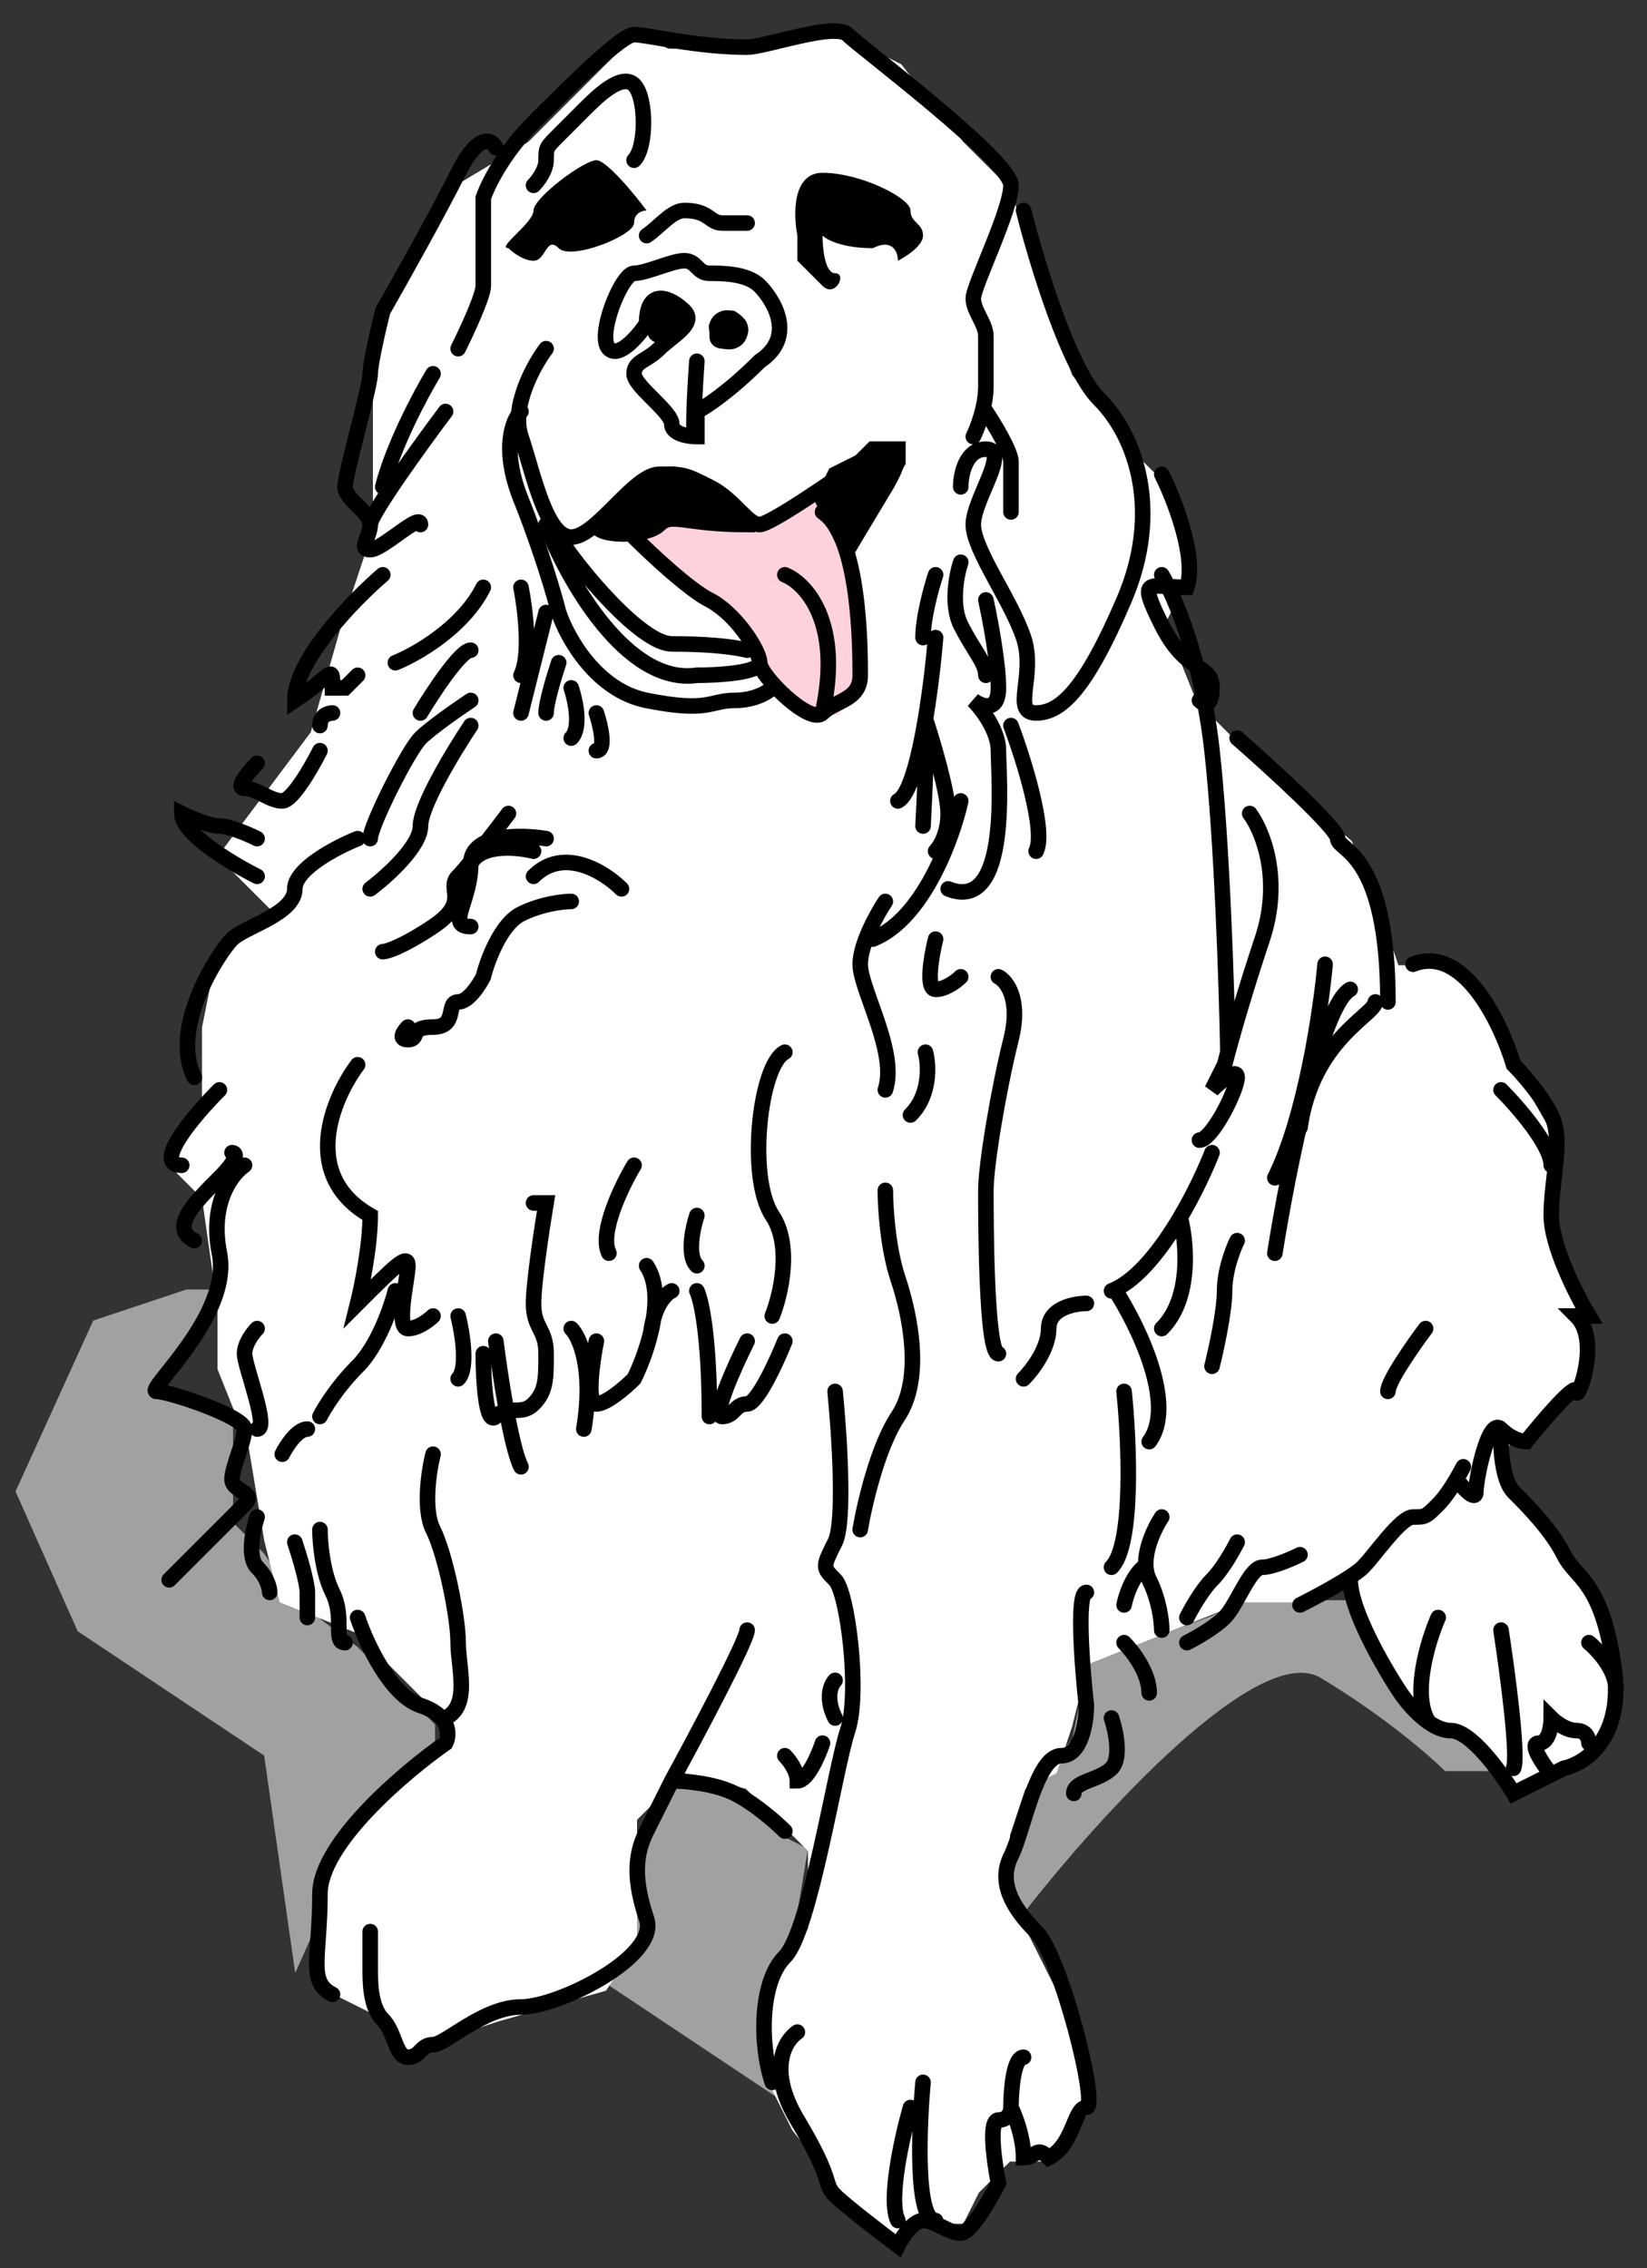 <svg width="53" height="73" viewBox="0 0 53 73" fill="none" xmlns="http://www.w3.org/2000/svg">
<rect x="0" y="0" width="53" height="73" fill="#333333" stroke="none"/>
<path d="M19 63.5L25 67.5L24.5 64L25.5 62.5L26 59.5L25 59L24.5 58L23 57.5L21.5 57L20.5 60V62L19 63.5Z" fill="#A1A1A1"/>
<path d="M42.5 54C40.5 52.8 35.333 58.5 33 61.5L32.5 61V60L33 58L34 56.5L34.5 56L35 53.5L39 52L40 51.5H42H43.5L44.5 53.5L45.5 55L47 56L48 57H46.5C46 56.5 44.5 55.2 42.5 54Z" fill="#A1A1A1"/>
<path d="M8.5 56.5L9.5 63.5L11.5 59L14 56.5V55.5L11.5 53L9.5 51.5L8.5 50L7.5 49V48V45.5L5 44.5L7 41.5H6L3 42.5L0.5 48L2.5 52.5L8.5 56.5Z" fill="#A1A1A1"/>
<path d="M17 4.567L20.5 1.067L21.5 1.567H24L25.5 1.067H27L29 2.067L31 4.567L32.5 6.067L33.5 9.067L34.5 12.067L36.5 14.567L37.5 15.567L38.5 18.067L37.5 20.067L38.5 22.567L40 24.067L43.5 27.067L44.5 29.567L45 31.067H47L48 33.067L50 36.567V39.067L51 42.067V44.067L50 45.567L48.5 46.567V48.067L50 49.567L51.5 51.567L52 53.067V55.567L50 57.067L48.5 57.567L48 57.067L47.5 56.067L45.5 55.067L44 53.067L43.5 50.567L42 51.567H40L35 53.567L34.5 55.567L34 57.067L33 57.567L32.5 59.067V61.067L33 62.067L34 64.067L35 66.567V68.067L34.5 68.567L34 69.567H32.5L31.5 70.567L31 71.567H29V72.067L28 71.567L27.5 71.067L25.5 68.567L24.5 66.567V64.567L26 62.067V59.567L25 58.567L24 57.567L22 57.067L21.5 57.567L20.5 58.567V61.067V62.567L19.5 64.067L16 65.067L13 66.067L12.5 65.067L10.5 64.067L10 63.067L10.5 59.567L14.5 55.567L14 55.067L11.5 52.567L9 51.567L8.5 49.567L8 46.567L7 44.067V42.067L6.5 38.567L5.5 37.567L6.5 35.567V33.067L7 30.567L9 29.567L7 27.567L10 23.567L11 20.067L12 17.067V15.067V11.067L14.5 6.067L17 4.567Z" fill="white"/>
<path d="M21.5 16.5L20.5 17.5L22 19L24 20.5L24.5 21.5L26 23H27L27.5 22V20.5L27 17L26.5 16L24.5 17L24 16.5H21.5Z" fill="#FDD2DC"/>
<path d="M14.743 11.221C15.013 10.682 15.552 9.523 15.552 9.2C15.552 8.876 15.552 7.178 15.552 6.369C15.687 5.965 16.199 4.914 17.169 3.943C18.382 2.73 19.999 1.113 20.404 1.113C20.808 1.113 22.425 1.518 24.043 1.518C24.614 1.518 26.873 0.709 27.277 1.113C27.681 1.518 32.533 5.156 32.533 5.965C32.533 6.774 31.32 9.2 31.32 9.604C31.32 10.008 31.725 10.412 31.725 10.817C31.725 11.221 31.725 11.626 31.725 12.434C31.725 13.081 31.455 13.782 31.32 14.051M32.938 6.774C33.342 8.391 34.393 11.868 35.364 12.838C36.577 14.051 37.385 16.477 36.172 19.308C34.959 22.138 34.151 22.946 33.342 22.946C32.533 22.946 33.342 21.733 32.938 20.52C32.533 19.308 31.32 17.69 31.32 16.882C31.32 16.073 32.533 14.456 31.725 14.456C31.078 14.456 30.916 15.264 30.916 15.669" stroke="black" stroke-width="0.5" stroke-linecap="round"/>
<path d="M31.725 13.243C31.994 13.647 32.533 14.537 32.533 14.86C32.533 15.184 32.533 16.073 32.533 16.477" stroke="black" stroke-width="0.5" stroke-linecap="round"/>
<path d="M15.956 4.752C15.822 4.482 15.39 4.267 14.743 5.561C14.096 6.854 12.857 9.065 12.317 10.008C12.183 10.547 11.913 11.706 11.913 12.03C11.913 12.434 11.104 15.264 11.104 15.669C11.104 16.073 11.913 16.477 11.913 16.882C11.913 17.286 11.509 17.69 11.913 17.69C12.317 17.69 13.53 16.477 13.53 16.882" stroke="black" stroke-width="0.5" stroke-linecap="round"/>
<path d="M14.339 13.243C13.53 14.321 11.913 16.558 11.913 16.882" stroke="black" stroke-width="0.5" stroke-linecap="round"/>
<path d="M13.935 12.03C13.53 12.704 12.641 14.375 12.317 15.669" stroke="black" stroke-width="0.5" stroke-linecap="round"/>
<path d="M20.808 7.582C21.212 7.313 21.617 6.774 22.021 6.774C22.83 6.774 22.83 7.178 23.234 7.178C23.557 7.178 23.908 7.178 24.043 7.178" stroke="black" stroke-width="0.5" stroke-linecap="round"/>
<path d="M17.169 5.965C17.304 5.83 17.573 5.48 17.573 5.156C17.573 4.752 17.573 4.752 17.978 4.348C18.382 3.943 18.382 3.943 18.787 3.539C19.191 3.135 19.999 2.326 20.404 2.73C20.808 3.135 20.808 4.752 20.404 5.156" stroke="black" stroke-width="0.5" stroke-linecap="round"/>
<path d="M17.573 11.221C17.169 11.76 16.441 13.081 16.765 14.051C17.169 15.264 17.573 17.286 18.382 17.286C19.191 17.286 20.404 15.264 21.212 15.264C22.021 15.264 22.021 15.264 22.83 15.669C23.638 16.073 24.043 16.882 24.447 16.882C24.77 16.882 26.738 15.534 27.681 14.86C28.355 14.456 29.46 14.051 28.49 15.669L27.277 17.69" stroke="black" stroke-width="0.5" stroke-linecap="round"/>
<path d="M16.765 13.243C16.495 13.512 16.118 14.456 16.765 16.073C17.412 17.69 17.843 19.173 17.978 19.712C18.247 20.52 19.191 22.219 20.808 22.542C22.83 22.946 22.83 22.542 23.638 22.542C24.285 22.542 24.716 22.273 24.851 22.138" stroke="black" stroke-width="0.5" stroke-linecap="round"/>
<path d="M21.617 15.264C20.97 15.264 19.73 16.343 19.191 16.882C19.191 17.286 20.808 17.286 21.212 16.882C21.617 16.477 22.021 16.882 24.043 16.882C24.043 16.477 22.425 15.264 21.617 15.264Z" fill="black" stroke="black" stroke-width="0.5" stroke-linecap="round"/>
<path d="M27.277 17.69L26.468 16.073L26.873 15.264L27.681 14.86L28.086 14.456H28.894V14.86L27.277 17.69Z" fill="black" stroke="black" stroke-width="0.5"/>
<path d="M20.404 17.286C20.943 17.825 22.183 18.984 22.83 19.308C23.638 19.712 24.447 20.925 24.447 21.329M24.447 21.329C24.447 21.733 26.064 23.351 26.468 22.946M24.447 21.329C24.447 21.653 23.099 21.733 22.425 21.733C20.161 22.057 18.247 18.634 17.573 16.882M26.468 22.946C26.873 22.542 27.681 22.542 27.681 21.733C27.681 20.925 27.681 17.286 26.468 16.477M26.468 22.946C27.115 20.035 25.929 18.768 25.256 18.499M17.978 17.286C18.652 18.364 20.646 20.723 21.617 20.723C22.587 20.723 23.503 20.79 24.043 20.925" stroke="black" stroke-width="0.5" stroke-linecap="round"/>
<path d="M12.317 18.499C11.374 19.308 9.487 21.248 9.487 22.542C10.7 21.733 10.7 21.329 10.7 22.138C11.024 22.138 11.104 22.138 11.104 22.138L11.509 21.733M10.7 22.946C10.565 22.946 10.296 23.027 10.296 23.351" stroke="black" stroke-width="0.5" stroke-linecap="round"/>
<path d="M10.296 24.159C10.026 24.698 9.406 25.777 9.083 25.777C8.679 25.777 8.274 25.372 7.87 25.372C7.546 25.372 8.005 24.833 8.274 24.564" stroke="black" stroke-width="0.5" stroke-linecap="round"/>
<path d="M12.722 21.329C13.396 21.06 14.905 20.197 15.552 18.903M13.53 22.946C13.935 22.273 14.824 20.925 15.148 20.925M16.765 18.903C16.9 19.577 17.088 21.087 16.765 21.733M17.573 19.712L16.765 22.946M17.978 21.329C17.843 21.733 17.573 22.623 17.573 22.946M18.382 22.138C18.517 22.542 18.706 23.432 18.382 23.755M19.191 22.946C19.326 23.351 19.514 24.159 19.191 24.159M15.148 22.542C14.743 22.812 13.854 23.432 13.53 23.755C13.126 24.159 11.913 26.585 11.913 26.99M15.148 23.351C14.608 24.159 13.53 25.938 13.53 26.585C13.53 27.232 12.452 28.203 11.913 28.607M11.509 26.99C10.835 27.259 9.487 27.96 9.487 28.607C9.487 29.416 7.87 29.82 7.466 30.224C7.061 30.628 5.444 33.054 6.253 34.672M8.274 28.203C7.466 27.798 5.848 26.828 5.848 26.181C6.118 26.316 6.738 26.585 7.061 26.585C7.385 26.585 8.005 26.855 8.274 26.99M7.061 35.076C6.253 35.885 4.878 37.502 5.848 37.502M11.509 34.267C10.7 35.346 9.649 37.825 11.913 39.119C11.913 40.09 11.643 41.41 11.509 41.949C12.722 40.736 13.126 40.332 13.126 40.736C13.126 41.141 12.722 42.758 13.126 42.758C13.45 42.758 13.8 42.488 13.935 42.354M12.722 41.545C12.587 42.084 12.156 43.324 11.509 43.971C10.862 44.618 10.431 45.319 10.296 45.588M9.083 46.801C9.218 46.532 9.568 45.992 9.891 45.992M14.743 42.354C14.878 42.893 15.067 44.052 14.743 44.375M15.552 43.567C15.552 44.375 15.633 45.912 15.956 45.588C16.361 45.184 16.765 45.588 17.169 45.184C17.573 44.78 17.573 44.375 17.573 43.567C17.573 42.758 17.169 42.758 17.169 41.949C17.169 41.302 17.439 39.523 17.573 38.715H17.169M15.956 43.162C16.091 44.24 16.441 46.559 16.765 47.206M18.382 42.758C18.652 43.028 19.11 44.052 18.787 45.992M19.191 43.162C19.056 43.836 18.867 45.184 19.191 45.184C19.514 45.184 20.134 44.645 20.404 44.375C20.581 44.021 20.804 43.466 20.945 42.872M20.808 40.736C21.172 41.282 21.127 42.109 20.945 42.872M21.617 41.545C21.439 41.621 21.055 41.992 20.945 42.872M20.404 37.502C19.999 38.176 19.272 39.685 19.595 40.332M22.425 39.119C22.291 39.523 22.102 40.413 22.425 40.736M22.425 41.545C22.56 41.815 22.83 43.001 22.83 45.588M24.043 43.162C23.638 43.971 22.91 45.588 23.234 45.588C23.638 45.588 23.638 45.184 24.043 45.184C24.366 45.184 24.986 43.836 25.256 43.162M24.851 42.354C25.121 41.68 25.498 40.09 24.851 39.119C24.043 37.906 24.447 34.267 25.256 33.863M7.466 37.097C7.6 37.097 7.708 37.259 7.061 37.906C6.253 38.715 5.444 39.523 6.253 39.928M7.87 37.502C7.466 37.771 6.738 38.715 7.061 40.332C7.466 42.354 4.635 44.78 5.04 44.78C5.444 44.78 7.87 45.588 7.87 45.992C7.87 46.397 7.466 47.206 7.466 47.61C7.466 48.014 8.274 48.014 7.87 48.418C7.546 48.742 6.118 50.17 5.444 50.844M17.573 26.99C16.765 26.855 15.148 26.828 15.148 27.798M15.148 27.798C15.148 29.011 14.339 29.82 15.148 29.82M15.148 27.798C15.471 27.151 16.63 27.259 17.169 27.394M16.361 26.181C15.956 26.72 15.067 27.879 14.743 28.203C14.339 28.607 15.148 29.011 13.935 29.82C12.964 30.467 12.452 30.628 12.317 30.628M19.999 28.607C19.46 28.068 18.14 27.232 17.169 28.203M13.126 33.054C12.991 33.189 12.803 33.459 13.126 33.459C13.53 33.459 13.126 33.054 13.935 33.054C14.743 33.054 14.339 32.246 14.743 32.246C15.067 32.246 15.417 31.707 15.552 31.437C15.687 30.898 16.118 29.739 16.765 29.416C17.412 29.092 18.113 29.011 18.382 29.011M28.894 25.777C29.267 25.591 29.567 24.415 29.781 23.142M30.107 18.499C29.973 18.903 29.703 19.874 29.703 20.52M30.107 20.52C30.05 21.208 29.939 22.201 29.781 23.142M29.703 26.585C29.755 25.637 29.844 23.622 29.781 23.142M29.781 23.142C30.025 23.885 30.512 25.534 30.512 26.181C30.512 26.828 30.242 27.259 30.107 27.394M30.916 18.095C30.781 18.499 30.593 19.469 30.916 20.116C31.32 20.925 31.725 21.329 31.725 21.733M31.725 19.308C31.859 19.916 32.129 21.334 32.129 22.138C32.129 22.941 31.59 22.742 31.32 22.542C31.59 22.812 32.129 23.512 32.129 24.159C32.129 24.968 32.533 29.416 30.512 28.607M32.533 23.351C32.938 24.429 33.665 26.747 33.342 27.394M30.916 25.777C30.646 26.99 29.703 29.577 28.086 30.224M28.49 29.011C28.221 29.416 27.681 30.386 27.681 31.033C27.681 31.841 28.894 33.863 28.49 35.076M29.781 33.863C29.89 34.267 29.946 35.238 29.299 35.885M30.107 30.224C29.973 30.763 29.784 31.841 30.107 31.841C30.431 31.841 30.781 31.572 30.916 31.437" stroke="black" stroke-width="0.5" stroke-linecap="round"/>
<path d="M8.274 42.758C8.139 42.893 7.87 43.243 7.87 43.567C7.87 43.971 8.679 45.992 8.274 45.992M8.274 48.823C8.139 49.227 7.951 50.117 8.274 50.44C8.598 50.764 8.679 51.114 8.679 51.249M9.487 49.631C9.622 50.036 9.891 50.925 9.891 51.249C9.891 51.572 9.891 51.922 9.891 52.057M10.296 49.227C10.296 49.631 10.377 50.602 10.7 51.249C11.104 52.057 10.7 52.866 11.104 52.866M11.509 52.057C11.778 52.866 12.56 54.564 13.53 54.888C14.501 55.211 14.474 55.831 14.339 56.1C12.991 57.044 10.296 59.335 10.296 60.952C10.296 62.974 9.891 63.782 10.7 64.187M13.935 46.801C13.8 47.34 13.611 48.58 13.935 49.227C14.339 50.036 14.743 52.057 14.743 52.866C14.743 53.347 14.886 53.971 14.832 54.483C14.795 54.832 14.666 55.128 14.339 55.292M11.913 62.165C11.913 62.435 11.913 63.055 11.913 63.378C11.913 63.782 11.913 64.591 12.317 64.996C12.722 65.4 12.722 66.208 13.126 66.208C13.53 66.208 13.53 65.804 13.935 65.804C14.339 65.804 15.552 64.591 16.765 64.591C17.978 64.591 21.212 62.974 20.808 61.761C20.404 60.548 20.404 59.739 20.808 58.931C21.131 58.284 21.482 57.583 21.617 57.313M21.617 57.313C22.425 55.831 24.043 52.785 24.043 52.462M21.617 57.313C22.021 57.313 22.991 57.394 23.638 57.718C24.285 58.041 24.986 58.661 25.256 58.931M25.256 56.505C25.39 56.64 25.66 56.99 25.66 57.313C25.983 57.313 26.334 56.505 26.468 56.1" stroke="black" stroke-width="0.5" stroke-linecap="round"/>
<path d="M26.873 44.779C27.008 46.127 27.196 48.984 26.873 49.631C26.468 50.44 26.468 50.44 26.873 50.844C27.277 51.249 27.681 54.483 27.277 55.696C26.873 56.909 26.064 62.165 25.256 62.974C24.447 63.782 24.447 65.804 24.851 67.017M25.66 65.4C25.256 65.669 24.689 66.613 25.66 68.23C26.873 70.252 26.468 70.252 26.873 70.656C27.196 70.979 28.355 71.869 28.894 72.273C29.029 72.004 29.38 71.465 29.703 71.465C30.107 71.465 30.512 71.869 30.916 71.869C31.239 71.869 31.859 70.791 32.129 70.252C31.994 69.578 31.805 68.23 32.129 68.23C32.452 68.23 32.533 67.96 32.533 67.826M32.533 67.826C32.533 67.287 32.614 66.208 32.938 66.208M32.533 67.826C32.668 68.095 32.938 68.796 32.938 69.443C33.342 69.443 33.342 69.039 33.746 69.443C34.555 69.039 34.555 67.826 34.959 67.826C35.364 67.826 34.151 62.974 33.342 62.165C32.533 61.357 32.129 60.548 32.533 59.739C32.938 58.931 33.342 56.505 34.151 56.505C34.797 56.505 34.959 55.427 34.959 54.888C34.824 53.675 34.636 51.249 34.959 51.249M36.172 44.779C36.337 46.369 36.486 49.726 35.768 50.44M26.873 54.079C26.738 54.214 26.549 54.645 26.873 55.292M29.299 67.826C29.029 68.769 28.571 70.818 28.894 71.465M29.703 67.017C29.568 68.499 29.46 71.465 30.107 71.465M34.959 41.949C34.555 41.949 33.746 42.111 33.746 42.758C33.746 43.405 33.207 44.106 32.938 44.375M32.129 31.437C32.398 31.572 32.857 32.165 32.533 33.459C32.129 35.076 31.725 37.502 31.725 38.31C31.725 39.119 31.725 43.567 32.129 43.567M28.49 38.31C28.49 38.849 28.571 40.17 28.894 41.141C29.299 42.354 29.703 44.375 28.894 45.588C28.247 46.559 27.816 48.418 27.681 49.227M36.172 52.866C36.442 53.136 36.981 53.836 36.981 54.483M35.768 55.292C35.903 55.696 36.091 56.586 35.768 56.909C35.364 57.313 34.555 57.313 34.555 57.718M37.385 48.823C37.175 49.139 36.849 49.8 36.871 50.383M37.385 52.462C37.385 52.192 37.304 51.491 36.981 50.844C36.91 50.703 36.877 50.546 36.871 50.383M36.172 51.653C36.233 51.346 36.459 50.661 36.871 50.383M38.194 52.057C38.328 51.788 38.679 51.168 39.002 50.844C39.326 50.521 39.676 49.901 39.811 49.631M38.194 52.866C38.463 52.731 39.083 52.381 39.407 52.057C39.811 51.653 40.215 50.44 40.62 50.44C40.943 50.44 41.563 50.17 41.833 50.036M41.833 51.653C42.372 51.383 43.531 50.764 43.854 50.44C44.258 50.036 45.067 48.823 45.471 48.823C45.876 48.823 45.876 48.823 46.28 48.418C46.485 48.213 46.702 47.889 46.866 47.61M47.089 47.206C47.039 47.304 46.962 47.449 46.866 47.61M46.866 47.61C47.075 47.879 47.493 48.337 47.493 48.014C47.493 47.61 47.897 45.588 48.302 45.992C48.625 46.316 48.976 46.397 49.11 46.397C49.649 45.723 50.728 44.456 50.728 44.779C50.728 45.184 51.536 43.162 50.728 42.354C51.051 42.354 51.132 42.354 51.132 42.354C50.728 41.68 49.919 40.09 49.919 39.119C49.919 37.906 50.323 36.693 49.919 35.885C49.596 35.238 48.976 34.537 48.706 34.267C48.302 32.919 47.089 30.386 45.471 31.033M48.302 35.076C48.841 35.615 49.919 36.855 49.919 37.502M39.811 23.755C40.889 24.698 43.046 26.666 43.046 26.989C43.046 27.394 44.663 27.394 44.663 32.246M42.641 31.033C42.507 32.515 41.994 35.965 41.024 37.906M41.024 40.332C41.438 37.719 42.502 32.362 43.45 31.841M44.258 32.246C44.258 32.65 42.237 33.459 41.833 36.289M45.876 42.758C45.471 43.297 44.663 44.456 44.663 44.779M39.811 39.928C39.676 40.197 39.407 40.898 39.407 41.545C39.407 42.192 39.137 43.432 39.002 43.971M40.215 26.181C40.62 26.72 41.267 28.283 40.62 30.224C40.093 31.803 39.71 33.132 39.513 33.863M38.598 36.693C39.002 36.693 39.811 35.076 39.811 34.672C39.811 34.348 39.272 34.806 39.002 35.076L39.407 34.267C39.432 34.167 39.467 34.031 39.513 33.863M39.002 37.097C38.794 37.63 38.433 38.412 37.98 39.179M35.768 41.545C35.802 41.532 35.837 41.517 35.871 41.501M37.98 39.179C38.186 39.968 38.355 41.788 37.385 42.758M37.98 39.179C37.39 40.175 36.644 41.144 35.871 41.501M35.871 41.501C36.611 42.636 37.868 45.204 36.981 46.397M37.385 15.264C37.789 16.073 38.517 17.933 38.194 18.903C36.981 18.903 36.577 18.499 37.385 20.116C38.194 21.733 39.002 21.329 39.002 22.138C39.002 22.785 38.733 22.677 38.598 22.542M37.385 18.499C37.789 19.173 38.679 21.248 39.002 24.159C39.326 27.07 39.477 31.841 39.513 33.863" stroke="black" stroke-width="0.5" stroke-linecap="round"/>
<path d="M48.302 46.397C48.302 46.801 48.383 47.691 48.706 48.014C49.11 48.418 49.919 49.227 50.323 50.036C50.728 50.844 51.536 50.844 51.941 53.675C51.982 53.968 51.998 54.236 51.991 54.483M43.45 50.844C43.45 51.815 44.528 53.675 45.067 54.483C45.238 54.74 45.584 55.16 45.979 55.432M46.28 52.057C45.944 52.825 45.414 54.575 45.979 55.432M45.979 55.432C46.206 55.589 46.449 55.696 46.684 55.696C47.331 55.696 48.302 57.044 48.706 57.718L49.515 57.313L49.919 57.111M48.302 52.462C48.505 53.783 48.871 56.523 48.706 56.909M49.919 57.111L50.323 56.909C50.91 56.792 51.946 56.143 51.991 54.483M49.919 57.111C49.649 56.774 49.191 56.1 49.515 56.1C49.838 56.1 49.919 55.561 49.919 55.292C50.054 55.427 50.404 55.696 50.728 55.696C51.051 55.696 51.132 55.966 51.132 56.1M51.132 52.866C51.456 53.136 52.082 53.836 51.991 54.483" stroke="black" stroke-width="0.5" stroke-linecap="round"/>
<path d="M22.425 11.626C22.376 12.298 22.291 13.725 22.351 14.05M22.351 14.05C22.377 14.051 22.402 14.051 22.425 14.051V13.243C22.695 13.108 23.477 12.596 24.447 11.626C25.66 10.817 24.851 9.604 24.447 9.2C24.043 8.795 23.234 8.795 22.83 8.795C22.425 8.795 22.425 8.391 22.021 8.391C21.617 8.391 20.808 8.795 20.404 8.795C19.999 8.795 19.191 10.817 19.595 11.221C19.919 11.545 20.538 10.817 20.808 10.413C20.808 9.2 21.617 9.604 22.021 10.008C22.425 10.413 21.617 10.817 21.212 11.221C20.808 11.626 20.404 11.626 20.404 12.03C20.404 12.434 21.617 13.243 21.617 13.647C21.617 13.943 22.068 14.036 22.351 14.05Z" stroke="black" stroke-width="0.5" stroke-linecap="round"/>
<path d="M22.83 10.817C22.83 10.493 22.78 10.562 22.83 10.413C22.9 10.201 23.022 10.079 23.234 10.008C23.384 9.958 23.638 10.008 23.638 10.008C23.638 10.008 23.972 10.201 24.043 10.413C24.093 10.562 24.093 10.667 24.043 10.817C23.972 11.029 23.85 11.151 23.638 11.221C23.488 11.271 23.234 11.221 23.234 11.221C23.099 11.221 22.83 11.14 22.83 10.817Z" fill="black"/>
<path d="M20.83 10.637C20.83 10.313 20.78 10.382 20.83 10.233C20.901 10.021 21.023 9.899 21.235 9.828C21.384 9.778 21.639 9.828 21.639 9.828C21.639 9.828 21.973 10.021 22.043 10.233C22.093 10.382 22.093 10.487 22.043 10.637C21.973 10.849 21.851 10.971 21.639 11.041C21.489 11.091 21.235 11.041 21.235 11.041C21.1 11.041 20.83 10.96 20.83 10.637Z" fill="black"/>
<path d="M26.873 8.795C26.549 8.795 26.468 7.987 26.468 7.582C26.603 7.717 27.115 7.987 28.086 7.987C28.733 7.663 28.894 8.121 28.894 8.391C29.164 8.256 29.703 7.906 29.703 7.582C29.703 7.178 29.299 7.178 29.299 6.774C29.299 6.369 27.681 5.561 26.468 5.561C25.498 5.561 25.525 6.908 25.66 7.582V8.391L26.468 9.2C26.873 9.604 27.277 8.795 26.873 8.795Z" fill="black"/>
<path d="M17.169 8.391C16.846 8.391 16.495 8.121 16.361 7.987C15.956 7.987 17.169 7.178 17.169 6.774C17.169 6.369 18.787 5.156 19.191 5.156C19.514 5.156 20.404 6.235 20.808 6.774C20.673 6.774 20.404 6.854 20.404 7.178C20.404 7.582 18.382 8.391 17.978 7.987C17.573 7.582 17.573 8.391 17.169 8.391Z" fill="black"/>
</svg>
